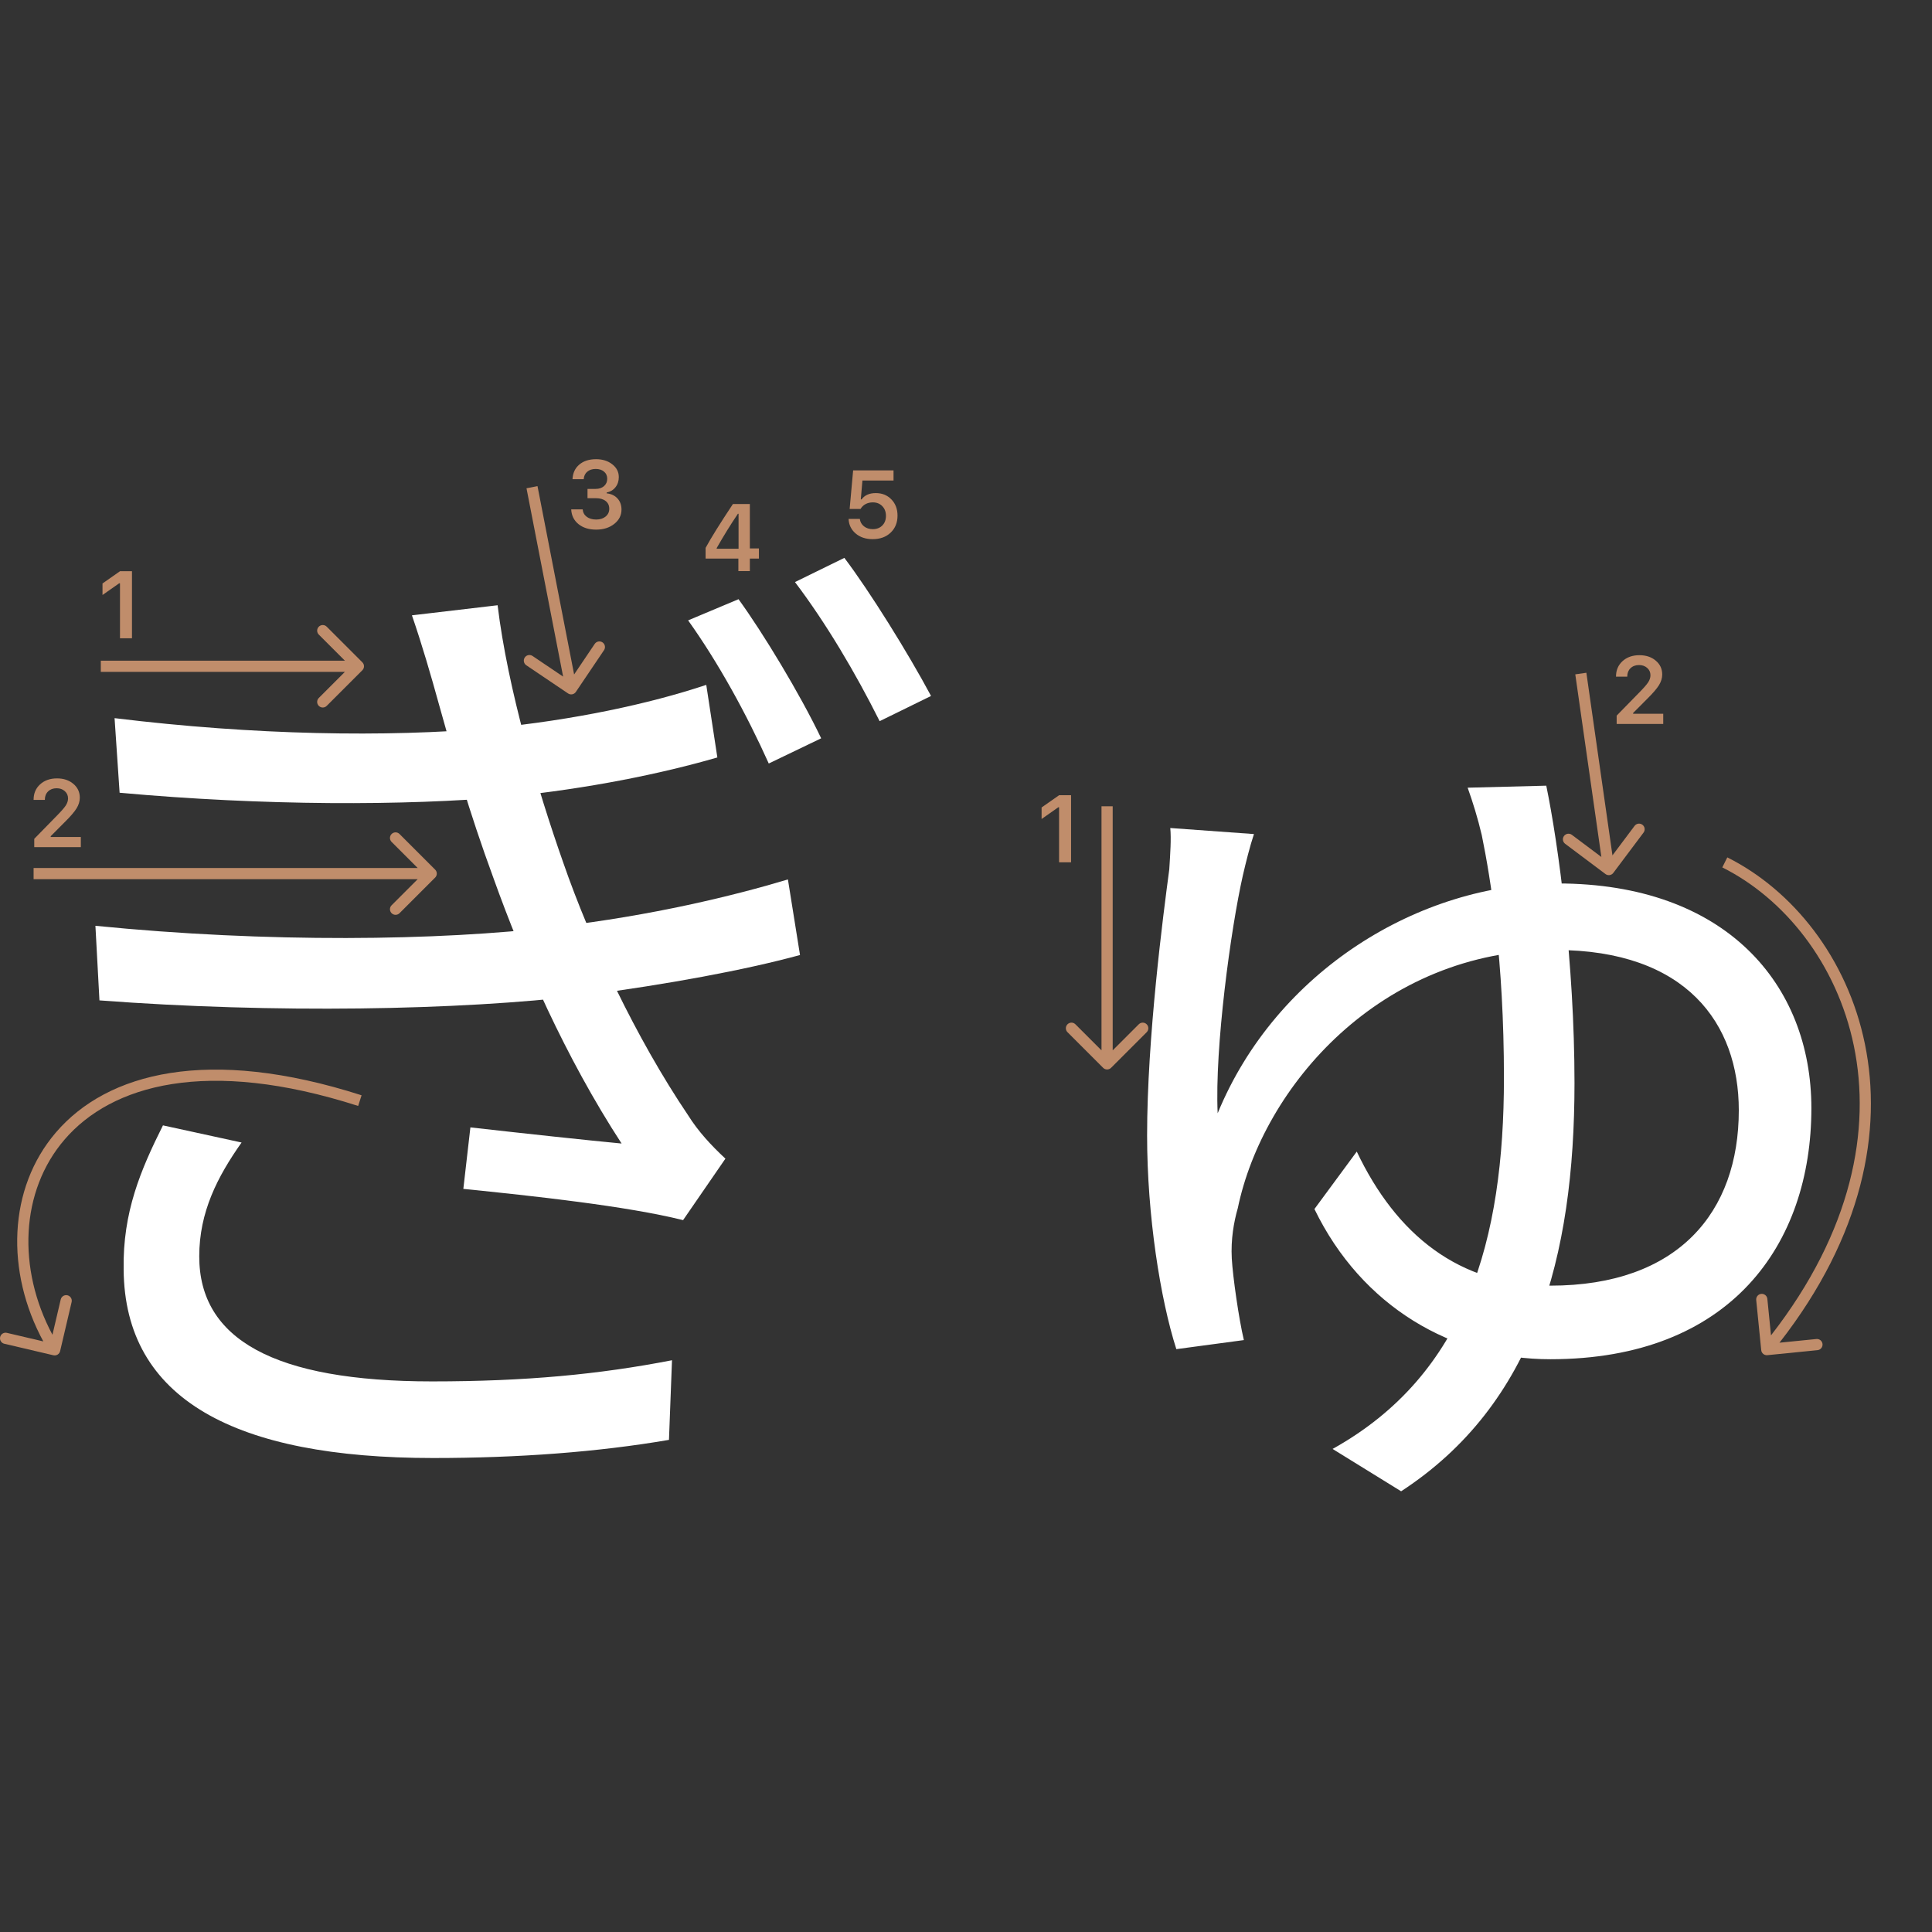<svg width="345" height="345" viewBox="0 0 345 345" fill="none" xmlns="http://www.w3.org/2000/svg">
<rect x="0" y="0" width="345" height="345" fill="#333333" stroke="none"/>
<path d="M223.92 148.94C223.2 151.1 222.48 153.98 221.94 156.32C219.78 165.86 216.9 187.1 217.44 198.8C227.88 173.42 253.44 157.76 278.1 157.76C308.16 157.76 323.46 175.76 323.46 197.9C323.46 222.2 309.06 242.72 276.84 242.72C259.38 242.72 243.18 233.36 234.72 215.9L242.28 205.64C249.3 220.4 260.46 229.58 276.84 229.58C299.7 229.58 310.5 216.44 310.5 198.26C310.5 182.78 301.14 169.64 277.74 169.64C246.42 169.64 225.54 194.12 221.04 215.72C220.32 218.24 219.78 221.3 219.96 224.72C220.14 227.96 221.22 235.52 222.12 239.3L210.06 240.92C207.18 231.92 204.84 216.98 204.84 202.76C204.84 185.3 207.72 163.34 208.8 155.24C208.98 152.36 209.16 149.84 208.98 147.86L223.92 148.94ZM276.12 140.3C278.28 150.74 281.16 171.98 281.16 193.4C281.16 224.54 273.96 250.82 250.2 266.3L237.96 258.74C261.9 245.42 268.56 221.3 268.56 192.5C268.56 171.44 266.22 157.04 264.6 149.12C263.88 146.06 262.98 143.18 262.08 140.66L276.12 140.3Z" fill="white"/>
<path d="M131.879 107C136.199 112.94 142.859 123.92 146.639 131.84L137.279 136.34C133.319 127.52 128.279 118.34 122.879 110.78L131.879 107ZM150.779 99.62C155.279 105.56 162.119 116.54 166.259 124.28L157.079 128.78C152.759 120.14 147.539 111.32 141.959 103.94L150.779 99.62ZM20.459 128.24C45.479 131.3 69.059 131.66 87.599 130.04C102.359 128.6 115.859 125.72 126.119 122.3L128.099 135.26C118.199 138.14 105.059 140.84 90.659 142.28C72.299 143.9 47.099 143.9 21.359 141.56L20.459 128.24ZM17.039 165.32C47.639 168.38 78.419 168.02 99.299 165.5C116.399 163.52 131.159 159.92 140.699 157.04L142.859 170.54C132.959 173.24 119.279 175.76 104.339 177.74C82.019 180.44 48.719 180.98 17.759 178.64L17.039 165.32ZM78.419 125.9C76.979 120.68 75.359 115.1 73.559 109.88L88.859 108.08C90.659 123.02 96.059 141.2 100.559 153.98C105.419 168.02 113.519 185.3 122.879 199.16C124.679 202.04 127.019 204.56 129.539 206.9L121.979 217.88C111.899 215.36 95.159 213.56 82.739 212.3L83.999 201.32C93.539 202.4 105.239 203.66 110.999 204.2C100.919 188.72 93.359 171.44 88.139 156.86C83.639 144.62 80.939 134.9 78.419 125.9ZM43.139 204.02C38.819 210.14 35.579 216.44 35.579 224.36C35.579 239.12 48.899 246.68 77.159 246.68C93.899 246.68 107.039 245.42 119.999 242.9L119.459 257.12C106.859 259.28 92.639 260.36 77.339 260.36C42.059 260.36 22.259 249.92 22.079 226.7C21.899 216.44 25.139 208.88 29.099 200.96L43.139 204.02Z" fill="white"/>
<path d="M21.426 113.978V104.158H21.285L18.305 106.25V104.191L21.434 102H23.567V113.978H21.426Z" fill="#C08D6B"/>
<path d="M6 142.802C6 141.684 6.387 140.771 7.162 140.062C7.942 139.354 8.947 139 10.175 139C11.36 139 12.334 139.324 13.097 139.971C13.866 140.619 14.251 141.443 14.251 142.445C14.251 143.087 14.057 143.723 13.67 144.354C13.283 144.979 12.58 145.796 11.562 146.803L9.055 149.318V149.459H14.434V151.277H6.116V149.791L10.109 145.707C10.928 144.877 11.473 144.254 11.744 143.839C12.015 143.419 12.151 142.998 12.151 142.578C12.151 142.052 11.957 141.618 11.57 141.274C11.188 140.931 10.701 140.76 10.109 140.76C9.484 140.76 8.977 140.948 8.59 141.324C8.202 141.701 8.009 142.193 8.009 142.802V142.835H6V142.802Z" fill="#C08D6B"/>
<path d="M104.914 88.964V87.304H106.375C106.983 87.304 107.479 87.138 107.86 86.806C108.242 86.469 108.433 86.031 108.433 85.495C108.433 84.963 108.245 84.54 107.869 84.225C107.498 83.904 107 83.743 106.375 83.743C105.755 83.743 105.251 83.906 104.864 84.233C104.482 84.559 104.272 85.005 104.233 85.569H102.232C102.288 84.468 102.692 83.599 103.444 82.963C104.197 82.321 105.196 82 106.441 82C107.603 82 108.569 82.304 109.338 82.913C110.113 83.516 110.5 84.277 110.5 85.196C110.5 85.899 110.304 86.499 109.911 86.997C109.523 87.495 108.998 87.813 108.333 87.952V88.093C109.153 88.187 109.797 88.494 110.268 89.014C110.743 89.534 110.981 90.193 110.981 90.99C110.981 92.019 110.55 92.874 109.687 93.555C108.829 94.235 107.75 94.576 106.449 94.576C105.16 94.576 104.108 94.246 103.295 93.588C102.487 92.929 102.055 92.052 102 90.957H104.05C104.095 91.51 104.335 91.953 104.772 92.285C105.21 92.611 105.774 92.774 106.466 92.774C107.152 92.774 107.711 92.597 108.143 92.243C108.58 91.883 108.798 91.421 108.798 90.857C108.798 90.27 108.585 89.808 108.159 89.471C107.733 89.133 107.152 88.964 106.416 88.964H104.914Z" fill="#C08D6B"/>
<path fill-rule="evenodd" clip-rule="evenodd" d="M58.343 111.907L64.707 118.271C65.098 118.662 65.098 119.295 64.707 119.685L58.343 126.049C57.953 126.44 57.319 126.44 56.929 126.049C56.538 125.659 56.538 125.026 56.929 124.635L61.586 119.978L18 119.978L18 117.978L61.586 117.978L56.929 113.321C56.538 112.931 56.538 112.298 56.929 111.907C57.319 111.517 57.953 111.517 58.343 111.907Z" fill="#C08D6B"/>
<path fill-rule="evenodd" clip-rule="evenodd" d="M7.734 239.536L1.229 238.01C0.691 237.883 0.153 238.217 0.027 238.755C-0.099 239.293 0.234 239.831 0.772 239.957L9.534 242.012C10.072 242.138 10.61 241.805 10.736 241.267L12.791 232.505C12.917 231.967 12.584 231.429 12.046 231.303C11.508 231.177 10.97 231.51 10.844 232.048L9.366 238.349C3.076 226.565 3.606 212.718 11.521 203.503C19.896 193.752 36.893 188.801 63.957 197.491L64.568 195.587C37.132 186.777 19.128 191.576 10.004 202.2C1.384 212.235 1.003 227.123 7.734 239.536Z" fill="#C08D6B"/>
<path fill-rule="evenodd" clip-rule="evenodd" d="M107.861 116.098L102.829 123.559C102.52 124.017 101.899 124.138 101.441 123.829L93.979 118.797C93.521 118.488 93.4 117.867 93.709 117.409C94.018 116.951 94.639 116.83 95.097 117.139L100.558 120.821L94.018 87.191L95.982 86.809L102.521 120.44L106.203 114.979C106.512 114.522 107.133 114.401 107.591 114.71C108.049 115.018 108.17 115.64 107.861 116.098Z" fill="#C08D6B"/>
<path fill-rule="evenodd" clip-rule="evenodd" d="M71.343 148.929L77.707 155.293C78.098 155.683 78.098 156.316 77.707 156.707L71.343 163.071C70.953 163.461 70.32 163.461 69.929 163.071C69.538 162.68 69.538 162.047 69.929 161.657L74.586 157L6 157L6 155L74.586 155L69.929 150.343C69.538 149.952 69.538 149.319 69.929 148.929C70.32 148.538 70.953 148.538 71.343 148.929Z" fill="#C08D6B"/>
<path d="M131.852 101.978V99.745H126V97.836C126.974 96.043 128.601 93.431 130.881 90H133.902V97.936H135.521V99.745H133.902V101.978H131.852ZM127.984 97.861V97.985H131.885V91.743H131.769C130.474 93.658 129.212 95.697 127.984 97.861Z" fill="#C08D6B"/>
<path d="M155.831 96.277C154.597 96.277 153.584 95.939 152.793 95.264C152.002 94.589 151.581 93.72 151.531 92.658H153.54C153.606 93.206 153.853 93.648 154.279 93.986C154.705 94.323 155.228 94.492 155.848 94.492C156.55 94.492 157.118 94.276 157.549 93.845C157.986 93.408 158.205 92.832 158.205 92.118C158.205 91.404 157.986 90.826 157.549 90.383C157.118 89.935 156.556 89.711 155.864 89.711C155.377 89.711 154.943 89.813 154.561 90.018C154.185 90.223 153.886 90.513 153.665 90.89H151.722L152.345 84H159.558V85.81H154.005L153.714 89.171H153.855C154.409 88.424 155.253 88.051 156.387 88.051C157.522 88.051 158.451 88.427 159.176 89.18C159.907 89.932 160.272 90.895 160.272 92.068C160.272 93.319 159.862 94.335 159.043 95.115C158.23 95.889 157.159 96.277 155.831 96.277Z" fill="#C08D6B"/>
<path d="M189.121 153.978V144.158H188.98L186 146.25V144.191L189.129 142H191.263V153.978H189.121Z" fill="#C08D6B"/>
<path d="M288.573 120.802C288.573 119.684 288.961 118.771 289.735 118.062C290.516 117.354 291.52 117 292.749 117C293.933 117 294.907 117.324 295.67 117.971C296.44 118.619 296.824 119.443 296.824 120.445C296.824 121.087 296.631 121.723 296.243 122.354C295.856 122.979 295.153 123.796 294.135 124.803L291.628 127.318V127.459H297.007V129.277H288.689V127.791L292.682 123.707C293.501 122.877 294.046 122.254 294.317 121.839C294.589 121.419 294.724 120.998 294.724 120.578C294.724 120.052 294.53 119.618 294.143 119.274C293.761 118.931 293.274 118.76 292.682 118.76C292.057 118.76 291.55 118.948 291.163 119.324C290.776 119.701 290.582 120.193 290.582 120.802V120.835H288.573V120.802Z" fill="#C08D6B"/>
<path fill-rule="evenodd" clip-rule="evenodd" d="M204.767 184.321L198.403 190.685C198.012 191.076 197.379 191.076 196.989 190.685L190.625 184.321C190.234 183.931 190.234 183.297 190.625 182.907C191.015 182.516 191.648 182.516 192.039 182.907L196.696 187.564L196.696 143.978L198.696 143.978L198.696 187.564L203.352 182.907C203.743 182.516 204.376 182.516 204.767 182.907C205.157 183.297 205.157 183.931 204.767 184.321Z" fill="#C08D6B"/>
<path fill-rule="evenodd" clip-rule="evenodd" d="M293.49 148.677L288.09 155.877C287.759 156.319 287.132 156.408 286.69 156.077L279.49 150.677C279.048 150.345 278.959 149.719 279.29 149.277C279.621 148.835 280.248 148.745 280.69 149.077L285.959 153.028L281.3 120.418L283.28 120.135L287.939 152.745L291.89 147.477C292.221 147.035 292.848 146.945 293.29 147.277C293.732 147.608 293.821 148.235 293.49 148.677Z" fill="#C08D6B"/>
<path fill-rule="evenodd" clip-rule="evenodd" d="M316.251 238.457C345.317 201.117 329.56 165.898 307.553 154.894L308.447 153.105C331.688 164.726 347.633 201.477 317.764 239.769L324.356 239.109C324.905 239.054 325.395 239.455 325.45 240.005C325.505 240.554 325.104 241.044 324.555 241.099L315.599 241.995C315.05 242.05 314.56 241.649 314.505 241.099L313.609 232.144C313.554 231.595 313.955 231.104 314.505 231.05C315.054 230.995 315.544 231.396 315.599 231.945L316.251 238.457Z" fill="#C08D6B"/>
</svg>
